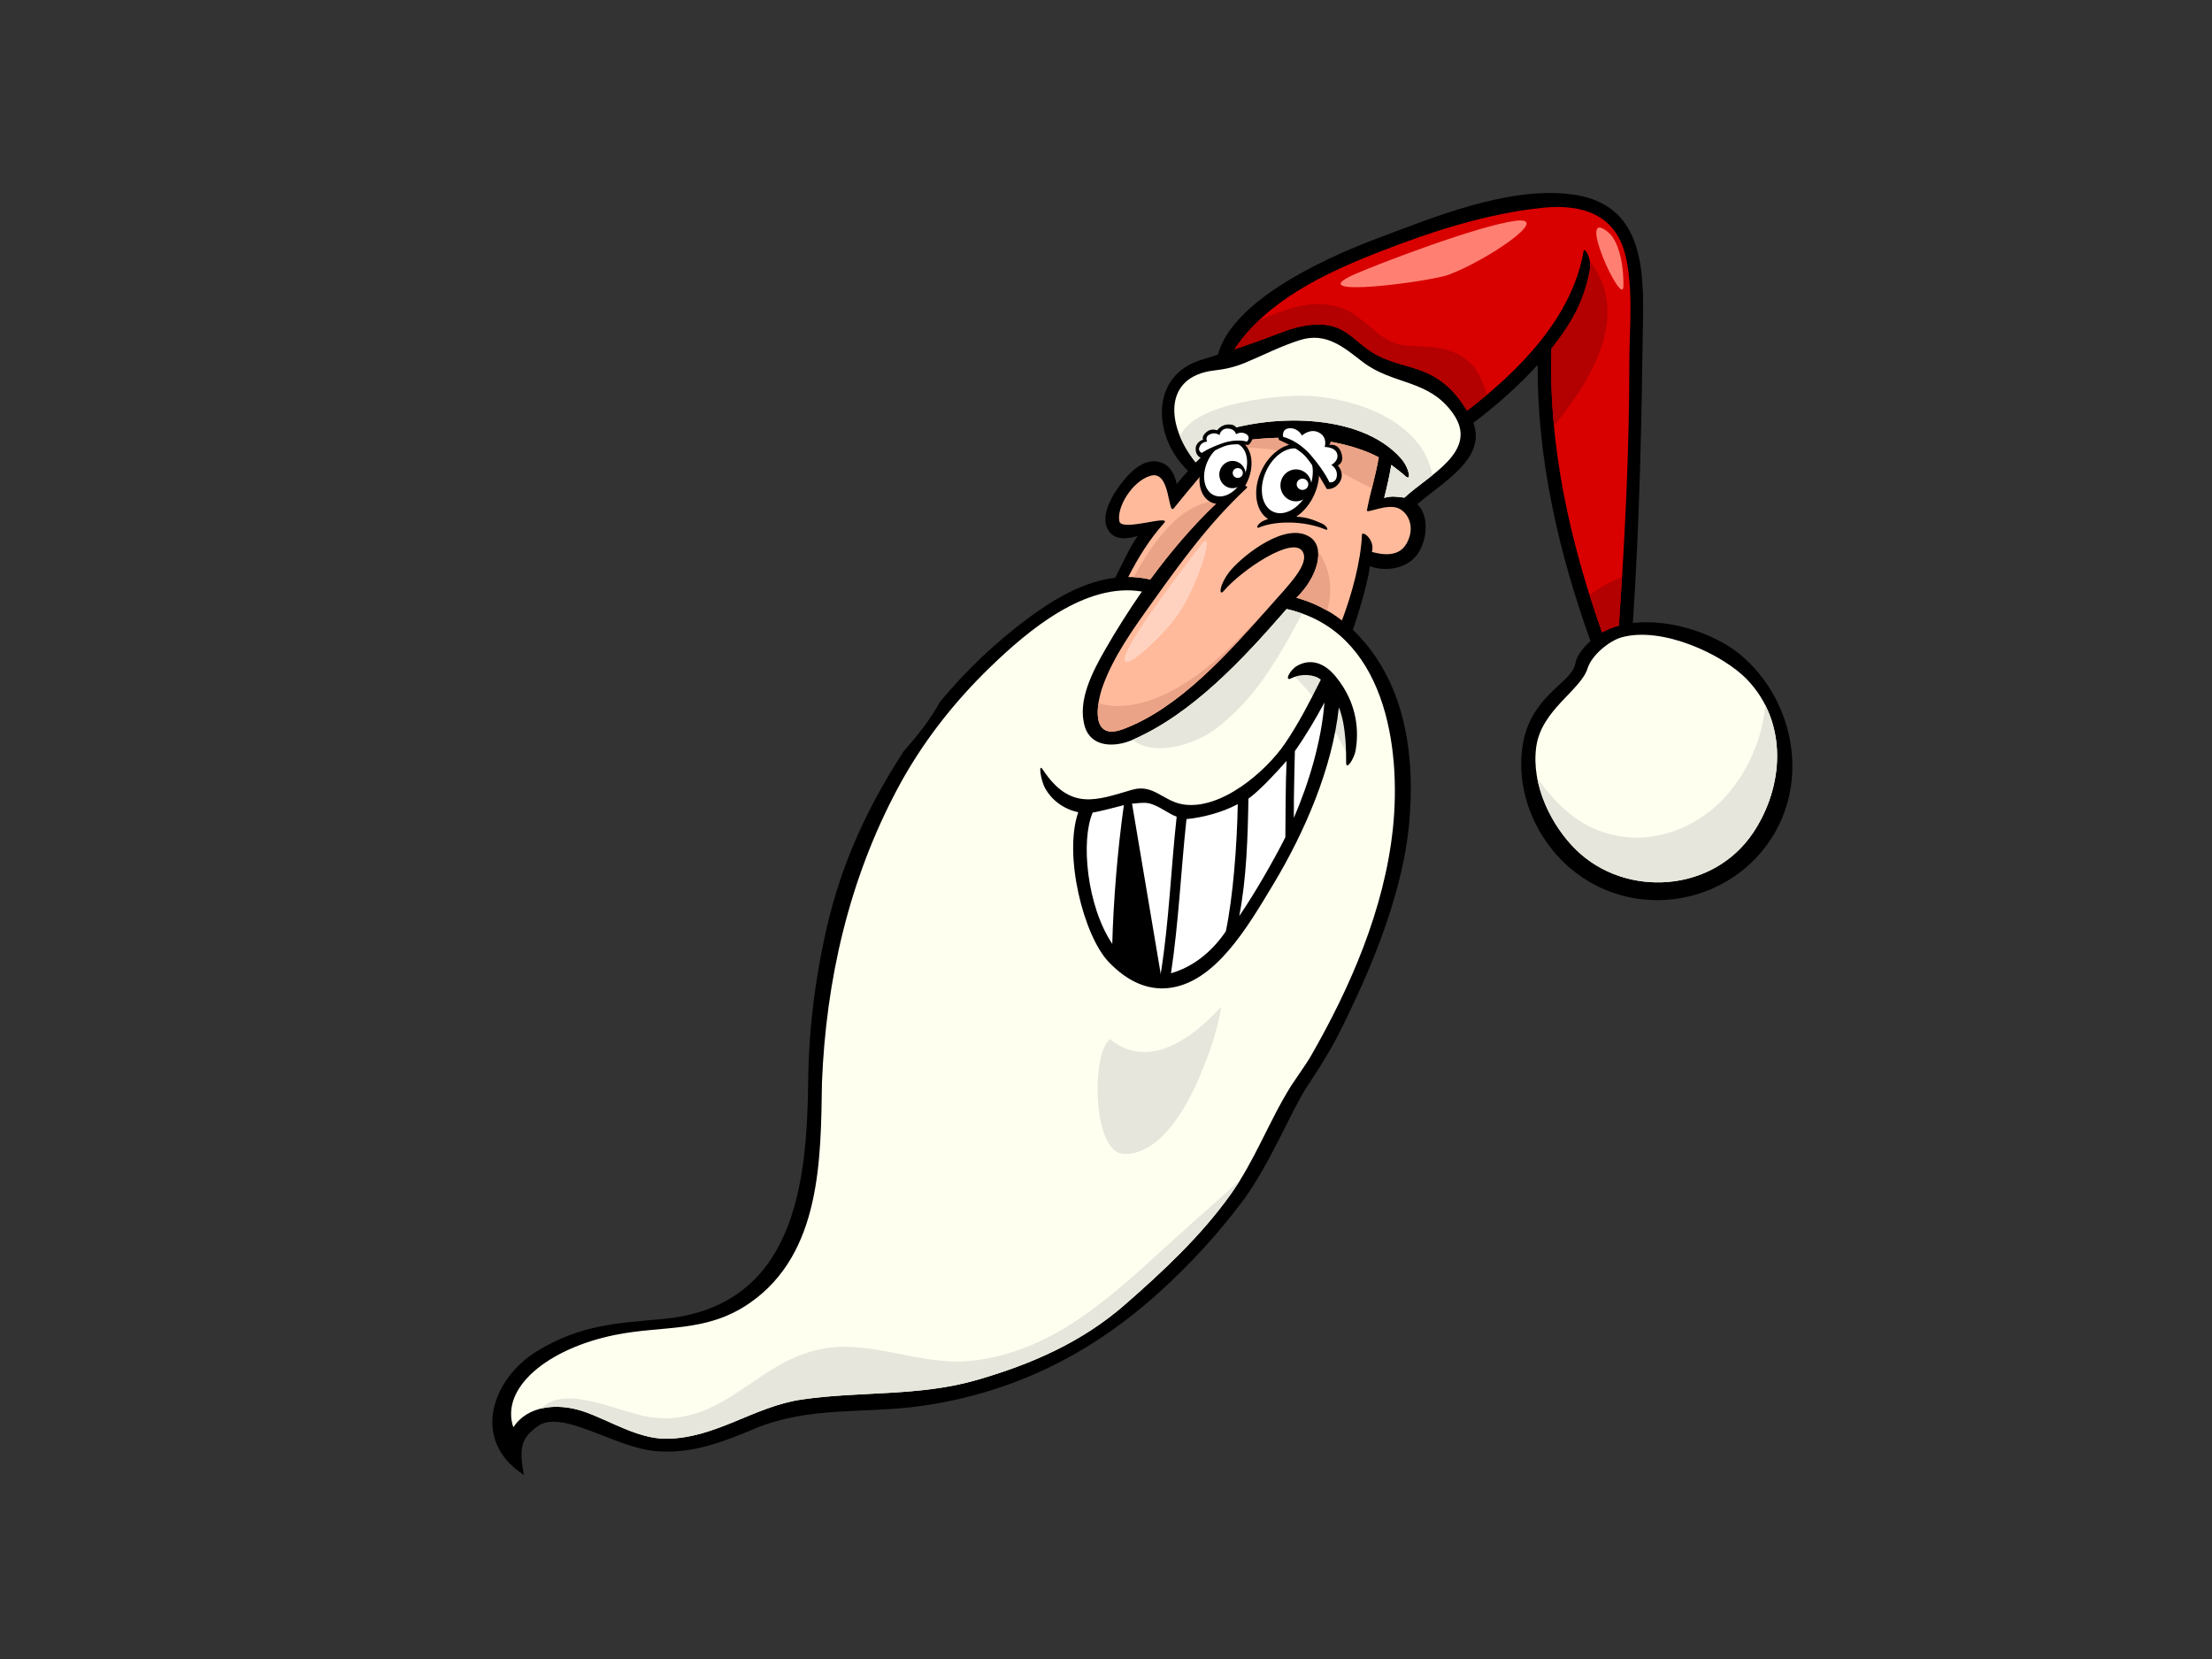 <?xml version="1.0" encoding="utf-8"?>
<!-- Generator: Adobe Illustrator 17.0.0, SVG Export Plug-In . SVG Version: 6.00 Build 0)  -->
<!DOCTYPE svg PUBLIC "-//W3C//DTD SVG 1.1//EN" "http://www.w3.org/Graphics/SVG/1.1/DTD/svg11.dtd">
<svg version="1.1" id="Layer_1" xmlns="http://www.w3.org/2000/svg" xmlns:xlink="http://www.w3.org/1999/xlink" x="0px" y="0px"
	 width="800px" height="600px" viewBox="0 0 800 600" enable-background="new 0 0 800 600" xml:space="preserve">
<rect x="0" y="0" width="800" height="600" fill="#333333" stroke="none"/>
<g>
	<path d="M298.106,339.567c-4.729,22.454-5.67,38.956-5.822,51.861c-0.438,37.326-5.112,81.325-52.691,85.612
		c-16.734,1.513-29.823,2.104-45.475,11.689c-16.167,9.896-24.049,32.25-4.615,44.705c-2.095-10.411-0.545-13.539,4.846-17.549
		c8.673-6.443,27.642,7.438,42.356,8.885c13.102,1.29,24.315-3.102,36.14-8.028c20.018-8.331,39.341-5.327,60.204-8.248
		c33.566-4.711,61.837-19.014,86.353-41.26c11.049-10.02,21.094-20.956,29.988-32.816c9.598-12.801,17.791-32.961,23.036-40.99
		c5.244-8.028,9.242-13.959,14.801-25.659c5.559-11.701,20.105-41.761,22.52-71.187c2.415-29.425-4.145-53.091-20.452-68.789
		c0.069-0.118,5.19-15.279,6.155-23.045c5.763,2.249,14.474,0.987,17.995-5.586c3.033-5.664,3.015-13.126-0.86-16.798
		c9.089-7.947,25.094-16.434,20.27-29.431c8.106-6.13,16.176-13.146,23.254-20.969c-0.192,33.974,7.624,67.925,19.113,99.864
		c-2.355,2.204-4.959,4.978-5.565,8.436c-1.163,6.651-16.302,11.314-19.017,29.62c-2.44,16.483,4.783,33.659,17.516,44.329
		c21.495,18.012,53.281,13.852,69.934-7.406c17.174-21.936,11.375-53.262-8.565-69.945c-9.173-7.686-25.433-13.136-38.984-11.564
		c2.52-37.056,3.167-73.98,3.704-111.088c0.291-20.583-1.756-41.193-26.554-44.02c-22.73-2.591-49.158,8.341-69.853,16.13
		c-21.678,8.157-52.355,23.223-57.327,41.897c-1.864,0.58-3.665,1.214-5.571,1.765c-19.608,5.701-17.836,28.531-5.244,40.297
		c-1.378,1.566-2.772,3.132-4.085,4.759c-0.938-4.121-2.991-7.851-7.842-8.202c-5.826-0.425-10.974,6.089-13.782,10.147
		c-2.697,3.889-6.072,10.574-2.967,15.063c2.265,3.283,6.41,3.031,10.443,1.786c-2.973,4.171-5.996,11.02-8.124,15.115
		c-11.6,1.378-22.37,7.82-31.792,14.847c-11.885,8.879-22.361,18.908-31.604,30.065c-3.536,6.512-8.247,12.302-13.185,17.944
		C311.181,295.857,302.829,317.111,298.106,339.567z"/>
	<path fill="#FFFFF0" d="M586.429,230.518c14.642-4.141,36.824,6.172,45.574,15.396c14.678,15.467,13.242,38.5,2.047,55.246
		c-14.618,21.842-46.113,23.53-63.863,6.35c-9.158-8.867-16.545-23.767-14.561-37.552c1.924-13.313,16.044-20.259,18.544-28.235
		C575.7,236.849,582.05,231.762,586.429,230.518z"/>
	<path fill="#D90000" d="M499.08,91.007c18.783-7.33,38.9-13.844,59.107-15.889c13.941-1.401,25.964,2.495,29.581,16.899
		c3.078,12.246,1.51,26.467,1.51,38.959c0.012,31.79-1.606,63.575-3.791,95.292c-2.154,0.592-4.201,1.385-6.08,2.445
		c-11.648-32.847-19.464-67.69-18.301-102.543c0-0.019-0.009-0.039-0.009-0.06c8.019-10.118,11.933-17.968,13.869-28.389
		c0.791-4.246-1.927-8.62-2.23-6.885c-4.147,23.87-23.09,43.079-42.157,57.702c-4.016-6.623-8.957-11.681-16.617-14.503
		c-5.538-2.036-10.761-2.841-16.092-5.668c-4.163-2.197-7.477-5.812-11.421-8.373c-7.204-4.69-16.656-2.284-23.965,0.565
		c-5.436,2.126-10.719,3.996-16.032,5.776C458.274,108.585,479.47,98.665,499.08,91.007z"/>
	<path fill="#FFFFF0" d="M439.248,133.967c3.935-0.444,7.393-1.244,11.109-2.788c6.665-2.768,13.071-6.116,20-8.245
		c9.32-2.866,15.727,2.746,22.319,7.841c11.145,8.622,24.067,6.22,32.91,18.873c9.518,13.613-8.864,22.102-17.663,30.34
		c-2.343-0.34-4.932-0.692-7.318,0.093c1.073-4.199,1.852-7.658,2.58-11.942c1.085,0.784,4.148,3.142,5.073,4.038
		c2.284,2.195,1.519-2.839-1.525-6.323c-14.861-16.999-48.963-16.341-69.092-8.326c-3.122,1.244-4.135,4.733-2.577,4.114
		c2.076-0.829,4.036-1.414,5.196-1.789c-1.453,1.558-6.401,5.781-7.83,7.351C421.753,153.999,420.492,136.083,439.248,133.967z"/>
	<path fill="#FFBA9C" d="M420.959,189.232c3.111-3.433-15.253,3.141-16.11-0.644c-1.115-4.951,4.501-14.459,11.163-16.497
		c7.489-2.294,6.251,14.544,8.532,11.713c5.727-7.123,13.986-16.957,20.069-23.493c16.344-3.545,39.308-2.673,54.028,5.068
		c-1.07,6.512-3.054,12.702-4.28,19.209c-0.258,1.354,7.285-2.661,11.502-0.71c3.515,1.621,6.086,6.818,2.883,12.619
		c-2.811,5.084-8.609,4.183-12.577,3.124c1.253-4.422-3.521-7.872-3.596-6.212c-0.372,9.66-3.815,22.017-7.246,30.99
		c-4.711-3.654-10.165-6.495-16.47-8.202c7.684-7.421,10.659-18.114,4.963-21.919c-8.789-5.872-24.162,6.657-28.526,11.744
		c-4.36,5.088-4.699,10.068-2.649,7.652c6.338-7.453,25.109-20.165,28.508-14.13c2.514,4.465-4.687,11.659-12.697,20.617
		c-14.043,15.7-31.777,35.928-52.317,43.568c-11.783,4.383-9.661-9.019-7.288-15.601c3.86-10.715,10.911-20.556,17.531-29.801
		c10.851-15.173,20.638-28.775,34.396-41.716c1.498-1.408-3.419-1.239-6.518,1.481c-11.229,9.853-20.555,21.022-28.256,31.495
		c-2.694-0.623-5.346-0.89-7.965-0.9C411.621,201.73,415.676,195.076,420.959,189.232z"/>
	<path fill="#FFFFF0" d="M358.34,241.053c13.452-12.98,34.222-30.562,54.639-27.108c-4.765,6.892-9.194,13.875-13.135,20.743
		c-4.576,7.992-10.357,18.749-7.48,28.147c2.316,7.583,10.932,7.459,17.093,4.802c21.648-9.348,40.048-29.156,55.871-47.374
		c35.667,7.997,41.531,50.036,38.433,79.386c-3.074,29.077-15.268,57.3-29.955,82.787c-1.103,1.912-6.05,8.981-6.833,10.229
		c-4.153,6.609-7.51,13.616-11.019,20.559c-3.233,6.395-6.596,12.74-10.836,18.684c-10.722,15.021-24.456,27.875-38.406,40.038
		c-15.439,13.461-33.59,21.404-53.317,27.113c-21.118,6.113-42.134,3.978-63.569,7.119c-17.297,2.531-31.271,14.254-49.29,14.15
		c-9.862-0.07-19.889-6.45-28.975-9.684c-10.132-3.594-20.926-2.104-25.912,5.553c-4.798-14.243,12.397-28.445,36.659-33.376
		c17.731-3.604,33.111-0.661,48.843-11.56c25.915-17.956,25.691-52.227,26.125-79.75c1.457-37.003,9.763-73.407,27.399-106.41
		C333.401,268.768,344.909,254.006,358.34,241.053z"/>
	<path fill="#B30000" d="M530.846,130.464c-6.425-5.427-14.141-4.94-22.119-5.471c-10.252-0.677-15.247-11.386-24.555-13.972
		c-10.749-2.994-19.49,1.023-28.765,4.804c-3.347,3.176-6.38,6.649-8.954,10.509c5.313-1.78,10.596-3.65,16.032-5.776
		c7.309-2.848,16.761-5.255,23.965-0.565c3.944,2.56,7.258,6.176,11.421,8.373c5.331,2.827,10.554,3.632,16.092,5.668
		c7.66,2.822,12.601,7.88,16.617,14.503c2.394-1.835,4.792-3.749,7.162-5.731C536.452,138.223,534.541,133.579,530.846,130.464z"/>
	<path fill="#B30000" d="M574.957,94.408c0.174,1.034,0.219,2.174,0.009,3.313c-1.936,10.421-5.849,18.271-13.869,28.389
		c0,0.021,0.009,0.041,0.009,0.06c-0.309,9.292,0.036,18.577,0.908,27.829C577.936,134.698,588.952,112.451,574.957,94.408z"/>
	<path fill="#B30000" d="M574.912,215.226c1.427,4.525,2.919,9.028,4.495,13.487c1.879-1.061,3.926-1.854,6.08-2.445
		c0.405-5.847,0.782-11.696,1.136-17.547C582.401,210.327,578.439,212.498,574.912,215.226z"/>
	<path fill="#E6E6DC" d="M638.424,255.007c-1.022,11.825-5.966,23.575-14.174,32.863c-8.808,9.98-22.805,16.449-36.518,14.832
		c-14.849-1.756-24.049-10.577-31.759-21.313c1.867,10.06,7.557,19.681,14.213,26.119c17.75,17.18,49.245,15.491,63.863-6.35
		C643.213,287.456,645.826,269.544,638.424,255.007z"/>
	<path fill="#E6E6DC" d="M474.585,143.248c-9.772-0.79-42.595,2.044-47.789,14.537c1.328,3.223,3.225,6.443,5.634,9.419
		c1.429-1.57,6.377-5.793,7.83-7.351c-1.16,0.375-3.12,0.96-5.196,1.789c-1.558,0.619-0.545-2.871,2.577-4.114
		c20.129-8.015,54.232-8.673,69.092,8.326c3.044,3.484,3.809,8.518,1.525,6.323c-0.926-0.896-3.989-3.254-5.073-4.038
		c-0.728,4.284-1.507,7.743-2.58,11.942c2.385-0.785,4.975-0.433,7.318-0.093c2.796-2.622,6.572-5.273,10.108-8.106
		C514.894,154.183,494.409,144.854,474.585,143.248z"/>
	<path fill="#E6E6DC" d="M439.494,263.731c7.048-5.286,12.943-11.722,17.912-18.894c5.088-7.352,9.458-15.069,13.56-22.922
		c-1.795-0.644-3.662-1.211-5.637-1.651c-15.805,18.198-34.181,37.983-55.805,47.341
		C417.633,273.803,432.095,269.283,439.494,263.731z"/>
	<path fill="#E6E6DC" d="M466.773,243.358c-0.042,0.027-0.087,0.039-0.135,0.069c0.246,0.121,0.488,0.274,0.713,0.482
		c9.595,8.786,15.547,20.517,21.399,31.901c0.48-5.157,0.704-10.361-0.117-15.382C487.057,250.866,479.374,235.437,466.773,243.358z
		"/>
	<path fill="#E6E6DC" d="M401.532,375.853c-6.764,4.021-6.8,41.411,5.145,41.506c13.542,0.106,22.955-18.034,27.291-28.214
		c3.437-8.061,6.308-16.465,7.743-25.093C431.091,375.731,415.358,387.128,401.532,375.853z"/>
	<path fill="#E6E6DC" d="M426.042,446.883c-21.894,19.844-44.303,42.54-75.718,45.349c-17.558,1.567-35.334-7.646-52.583-4.484
		c-12.886,2.367-21.642,9.732-32.251,16.6c-9.359,6.056-18.651,9.784-30.042,8.223c-11.247-1.537-30.899-12.315-39.697-3.154
		c4.801-1.148,10.396-0.692,15.811,1.227c9.086,3.234,19.113,9.614,28.975,9.684c18.019,0.103,31.993-11.62,49.29-14.15
		c21.436-3.141,42.451-1.006,63.569-7.119c19.727-5.709,37.879-13.652,53.317-27.113c13.95-12.162,27.684-25.016,38.406-40.038
		c1.219-1.709,2.349-3.46,3.446-5.223C441.181,433.512,433.509,440.118,426.042,446.883z"/>
	<path fill="#EBA387" d="M440.944,181.109c-13.809,0.282-23.95,14.872-30.923,27.637c1.975,0.11,3.967,0.375,5.981,0.842
		C422.931,200.167,431.184,190.191,440.944,181.109z"/>
	<path fill="#EBA387" d="M480,220.881c2.089-7.312,1.343-14.816-3.323-21.723c0.668,4.927-2.388,11.794-7.821,17.039
		C472.925,217.298,476.605,218.917,480,220.881z"/>
	<path fill="#EBA387" d="M469.383,164.394c10.267,2.641,17.713,7.883,26.764,12.275c0.92-3.739,1.864-7.459,2.493-11.29
		c-14.72-7.741-37.684-8.612-54.028-5.068c-0.503,0.542-1.049,1.149-1.576,1.732C451.888,161.507,460.695,162.154,469.383,164.394z"
		/>
	<path fill="#EBA387" d="M417.225,252.791c-6.383,2.433-14.54,3.596-19.922,1.404c-0.989,6.269,0.108,12.781,8.834,9.534
		c20.54-7.64,38.274-27.868,52.317-43.568c1.118-1.251,2.217-2.46,3.278-3.641C448.427,230.487,435.565,245.789,417.225,252.791z"/>
	<g>
		<path d="M451.265,173.862c-2.697,6.2-8.493,9.756-12.934,7.931c-4.444-1.819-5.856-8.322-3.155-14.527
			c2.706-6.202,8.496-9.756,12.937-7.934C452.557,161.15,453.968,167.658,451.265,173.862z"/>
		<path fill="#FFFFFF" d="M449.877,172.499c-2.256,5.178-7.048,8.16-10.704,6.666c-3.653-1.5-4.792-6.915-2.532-12.093
			c2.253-5.18,7.051-8.162,10.704-6.665C451.004,161.906,452.134,167.318,449.877,172.499z"/>
	</g>
	<g>
		<path d="M478.107,189.345c-3.533-1.561-5.814-2.335-9.317-2.471c2.664-1.767,5.064-4.6,6.62-8.172
			c3.273-7.508,1.573-15.379-3.797-17.574c-5.367-2.201-12.367,2.101-15.64,9.612c-3.027,6.955-1.789,14.213,2.679,16.993
			c-3.938,1.038-4.714,3.651-3.311,3.055c5.832-2.479,16.143-2.567,24.004,0.698C480.747,192.073,479.937,190.152,478.107,189.345z"
			/>
		<path fill="#FFFFFF" d="M473.381,177.078c-2.715,6.232-8.412,9.847-12.715,8.088c-4.309-1.769-5.601-8.253-2.886-14.481
			c2.715-6.23,8.406-9.849,12.712-8.085C474.801,164.366,476.093,170.849,473.381,177.078z"/>
	</g>
	<g>
		<path d="M474.301,175.625c-0.048,3.188-2.595,5.736-5.697,5.689c-3.093-0.045-5.565-2.666-5.511-5.856
			c0.048-3.192,2.601-5.74,5.697-5.698C471.885,169.809,474.355,172.431,474.301,175.625z"/>
		<path fill="#FFFFFF" d="M473.171,175.178c-0.018,1.13-0.974,2.026-2.134,2.009c-1.16-0.016-2.092-0.942-2.071-2.071
			c0.021-1.121,0.977-2.024,2.131-2.005C472.26,173.128,473.192,174.057,473.171,175.178z"/>
	</g>
	<g>
		<path d="M450.54,171.7c-0.042,2.724-2.221,4.895-4.861,4.855c-2.64-0.039-4.747-2.274-4.702-4.997
			c0.042-2.722,2.215-4.894,4.858-4.859C448.475,166.741,450.582,168.981,450.54,171.7z"/>
		<path fill="#FFFFFF" d="M449.497,171.089c-0.015,0.987-0.851,1.773-1.87,1.756c-1.016-0.015-1.828-0.827-1.81-1.811
			c0.015-0.982,0.854-1.768,1.87-1.755C448.7,169.296,449.512,170.102,449.497,171.089z"/>
	</g>
	<g>
		<path d="M462.577,159.12c0,0,6.455,2.672,9.353,5.724c2.91,3.049,7.932,12.002,7.932,12.002s2.946,0.472,4.768-2.651
			c1.813-3.121-0.797-5.883-0.797-5.883s2.523-0.818,1.255-4.564c-1.27-3.737-4.384-2.784-4.384-2.784s2.248-2.397-2.131-5.327
			c-4.384-2.928-7.084-0.102-7.084-0.102s-1.576-2.89-6.911-1.54C460.905,154.931,462.577,159.12,462.577,159.12z"/>
		<path fill="#FFFFFF" d="M464.07,158.002c0,0-0.689-3.021,2.413-3.115c3.102-0.096,4.387,2.64,4.387,2.64s2.993-2.814,6.212-1.052
			c3.221,1.765,1.987,5.184,1.987,5.184s3.842-0.088,4.534,2.496c0.701,2.591-2.122,3.982-2.122,3.982s2.337,1.317,1.999,4.037
			c-0.335,2.712-2.694,2.249-2.694,2.249s-1.561-3.744-6.488-9.544C469.371,159.078,464.07,158.002,464.07,158.002z"/>
	</g>
	<g>
		<path d="M451.466,160.936c0,0-4.921-0.659-7.83,0.166c-2.907,0.829-9.317,4.488-9.317,4.488s-1.969-0.752-1.9-3.295
			c0.066-2.541,2.691-3.29,2.691-3.29s-0.767-1.318,1.537-2.986c1.642-1.191,3.551-0.379,3.551-0.379s1.334-1.903,3.575-2.095
			c3.755-0.318,3.626,2.063,3.626,2.063s2.55-1.387,4.597,0.781C454.315,158.856,451.466,160.936,451.466,160.936z"/>
		<path fill="#FFFFFF" d="M450.98,159.728c0,0,1.552-1.59-0.294-2.744c-1.846-1.157-3.656,0.057-3.656,0.057
			s-0.365-1.994-2.985-2.063c-2.619-0.064-2.988,2.394-2.988,2.394s-1.606-1.317-3.689-0.198c-1.711,0.915-0.764,2.557-0.764,2.557
			s-1.915-0.027-2.73,1.74c-0.812,1.77,0.785,2.318,0.785,2.318s2.359-1.72,7.528-3.499
			C447.36,158.513,450.98,159.728,450.98,159.728z"/>
	</g>
	<path d="M483.159,244.784c-4.591-5.636-9.592-6.424-13.913-4.052c-2.808,1.537-4.984,5.999-2.137,4.548
		c3.512-1.792,8.331-1.413,10.59,0.527c-3.977,7.914-7.971,15.763-12.988,23.125c-6.862,10.057-23.134,24.171-36.856,21.985
		c-7.123-1.131-10.752-7.498-18.334-5.303c-12.835,3.713-22.373,7.877-32.412-7.329c-1.72-2.604-0.656,4.116,0.899,6.855
		c2.352,4.141,6.506,7.456,11.96,8.614c-5.394,15.391,1.873,44.593,11.004,54.155c6.758,7.072,13.992,10.198,21.453,9.447
		c16.962-1.704,28.771-22.057,38.073-37.523c11.343-18.86,21.399-42.03,23.713-63.995c2.715,6.449,2.643,16.768,2.64,19.941
		c-0.012,3.121,2.961-1.447,3.467-4.532C491.292,265.252,491.418,254.904,483.159,244.784z"/>
	<path fill="#FFFFFF" d="M402.269,341.366c-9.224-13.739-11.456-37.411-7.078-47.507c0.057-0.012,0.099-0.004,0.159-0.009
		c3.254-0.569,7.642-1.807,11.112-2.668C404.142,307.561,402.652,326.342,402.269,341.366z"/>
	<path fill="#FFFFFF" d="M409.419,290.653c1.519-0.132,4.225-0.466,5.706-0.199c3.695,0.679,6.851,3.53,10.429,4.934
		c-2.071,18.864-2.739,37.848-5.733,56.617c-0.033,0.207,0.015,0.391,0.027,0.581"/>
	<path fill="#FFFFFF" d="M443.342,336.818c-5.406,7.941-12.275,12.997-19.838,15.174c2.781-18.38,3.599-37.282,5.604-55.748
		c6.413-0.625,13.467-2.67,18.546-5.431C447.399,305.622,445.931,324.549,443.342,336.818z"/>
	<path fill="#FFFFFF" d="M448.181,331.312c2.643-13.524,3.111-28.707,3.326-42.465c4.016-2.857,10.524-9.894,13.797-13.674
		c-0.375,8.967-0.363,18.633-0.438,27.623C461.055,310.472,453.674,323.359,448.181,331.312z"/>
	<path fill="#FFFFFF" d="M467.929,295.823c-0.072-7.6,0.387-24.07,0.381-24.185c3.767-5.315,7.687-11.913,10.689-17.576
		C477.96,267.848,473.438,283.097,467.929,295.823z"/>
	<path fill="#FF8073" d="M489.863,99.217c8.61-3.813,45.098-17.739,58.385-19.371c13.287-1.633-10.908,14.552-24.387,19.54
		C517.19,101.858,469.563,108.207,489.863,99.217z"/>
	<path fill="#FF8073" d="M581.664,84.023c3.557,2.926,5.607,11.077,5.469,19.483C586.989,111.914,569.416,73.931,581.664,84.023z"/>
	<path fill="#FFD2C0" d="M414.247,224.436c3.437-5.099,15.907-22.206,20.528-27.793c4.621-5.586-1.031,13.43-7.699,24.044
		C419.812,232.247,394.175,254.2,414.247,224.436z"/>
</g>
</svg>
